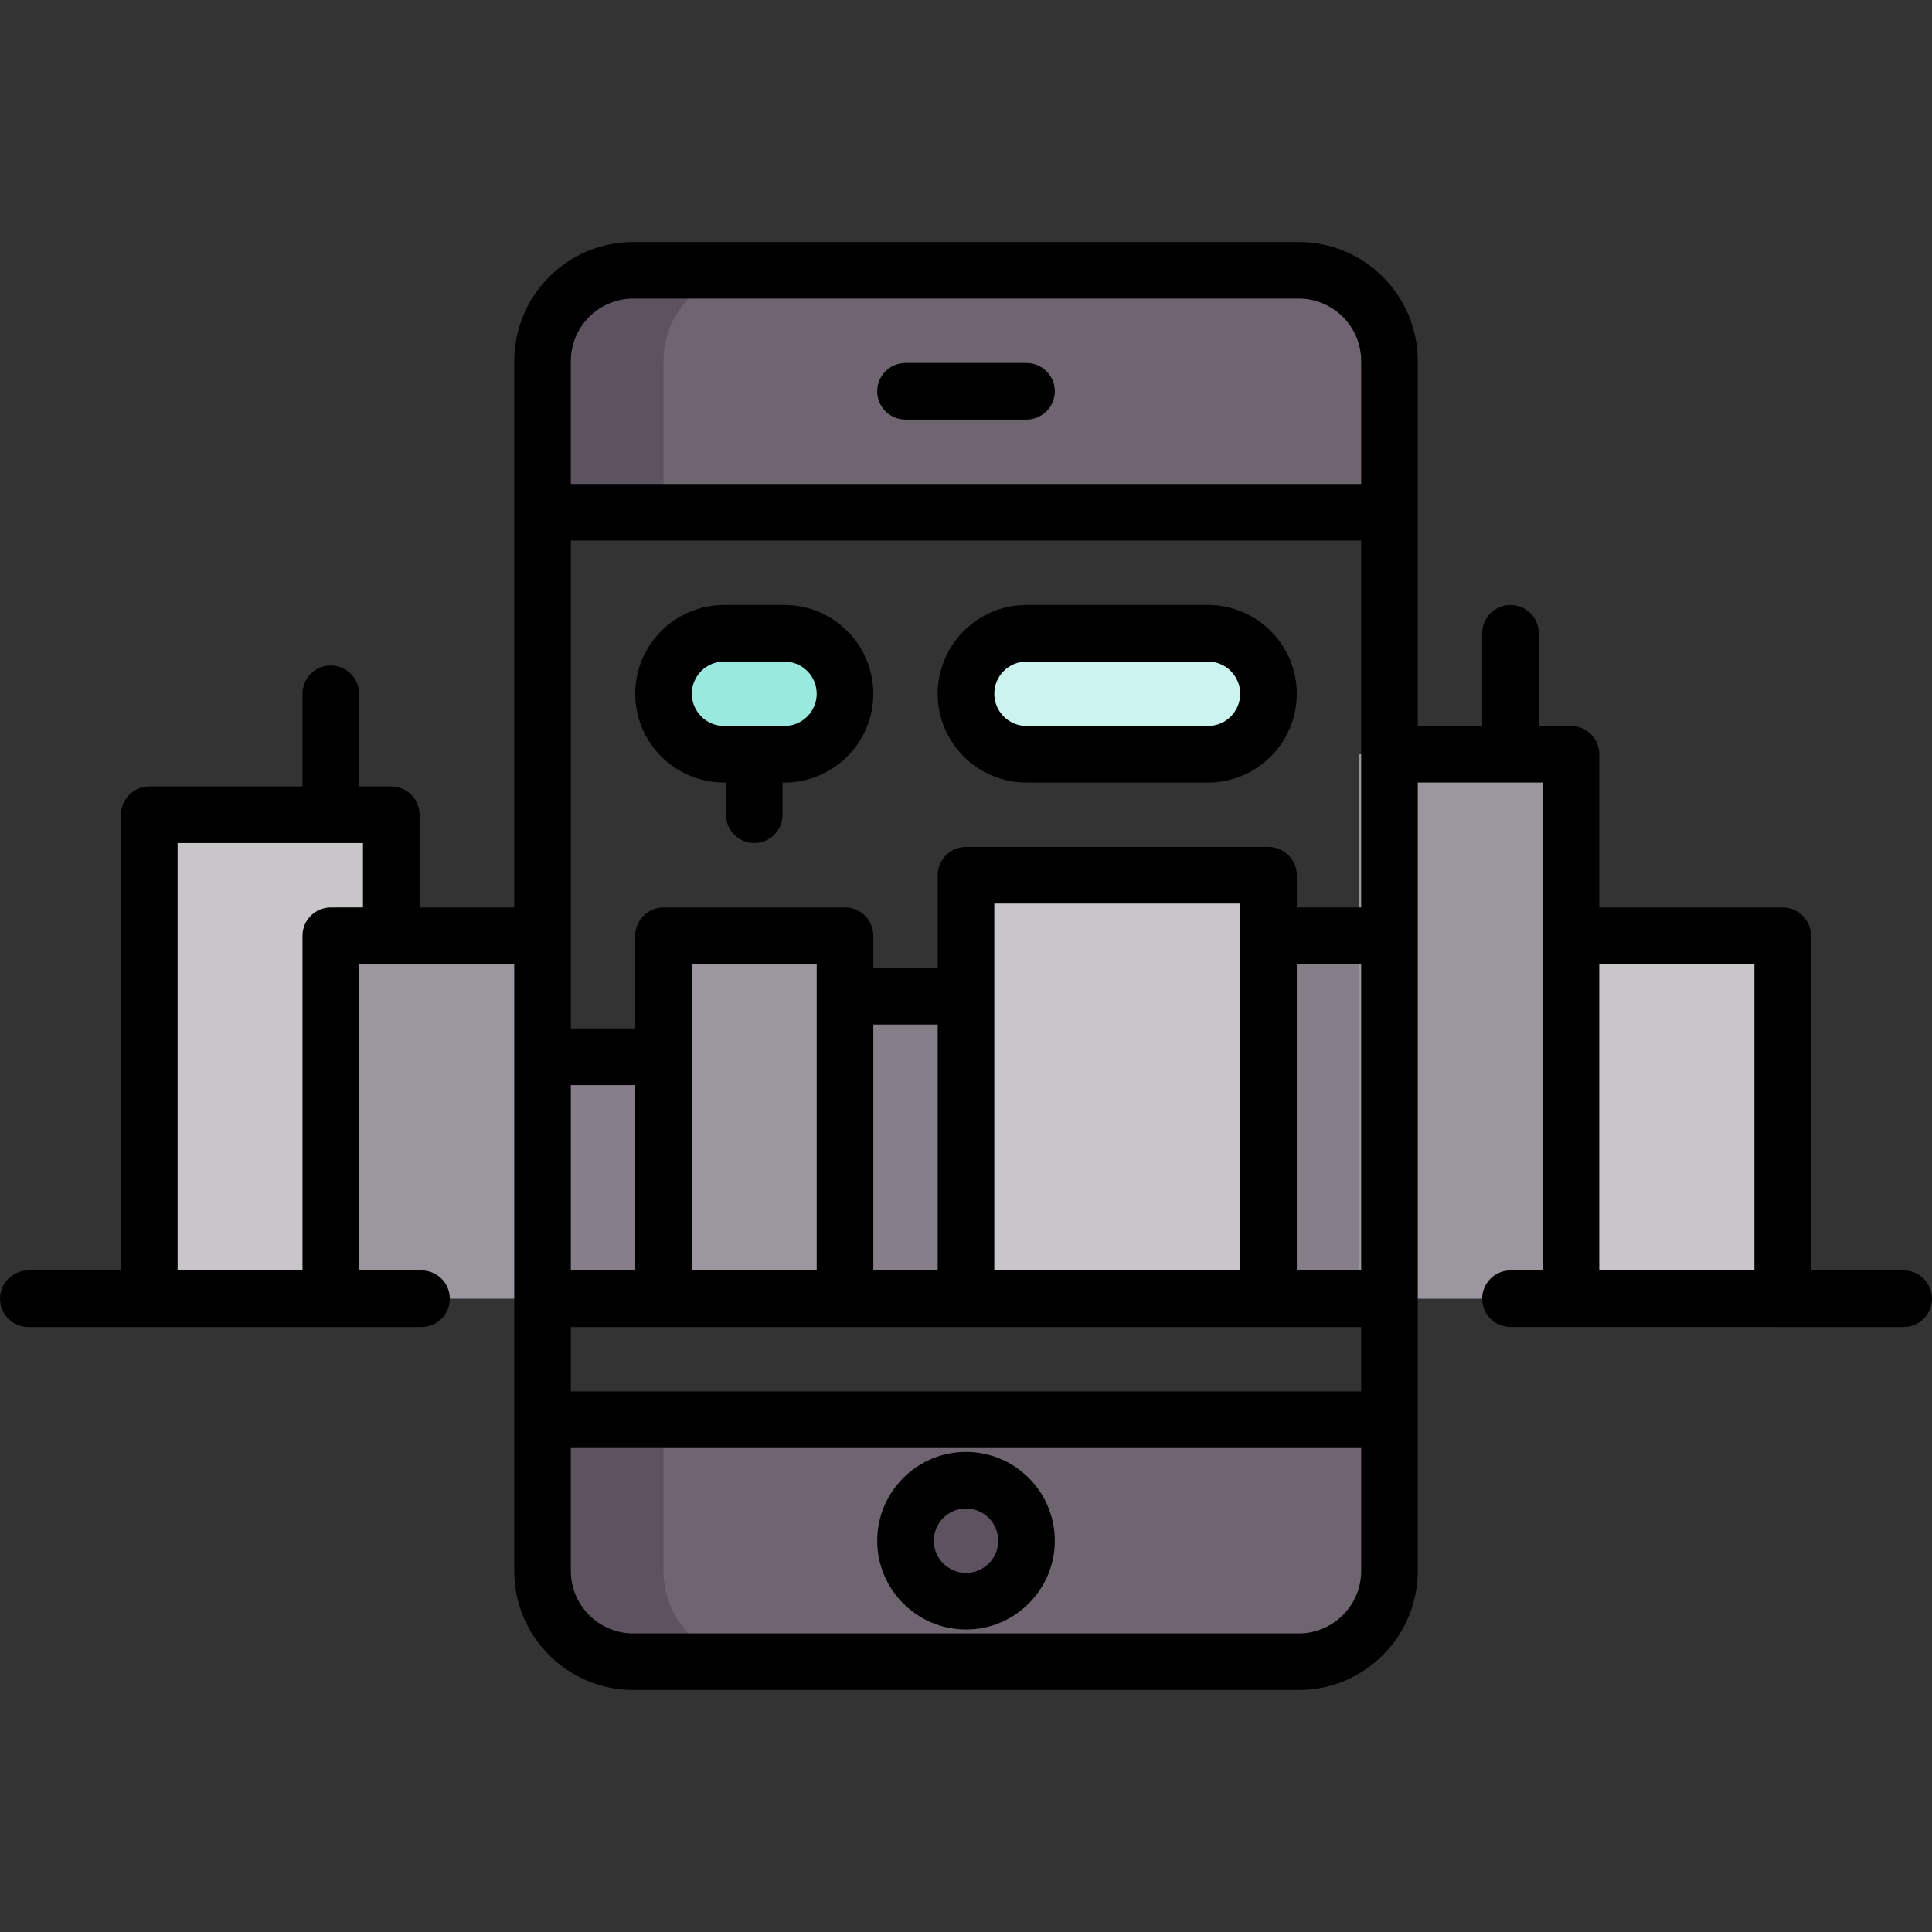 <?xml version="1.0" encoding="iso-8859-1"?>
<!-- Generator: Adobe Illustrator 19.0.0, SVG Export Plug-In . SVG Version: 6.00 Build 0)  -->
<svg version="1.1" id="Capa_1" xmlns="http://www.w3.org/2000/svg" xmlns:xlink="http://www.w3.org/1999/xlink" x="0px" y="0px"
	 viewBox="0 0 512 512" style="enable-background:new 0 0 512 512;" xml:space="preserve">
<rect x="0" y="0" width="512" height="512" fill="#333333" stroke="none"/>
<path style="fill:#6F6571;" d="M344.177,440.37H167.823c-13.282,0-24.048-10.767-24.048-24.048v-40.081h224.452v40.081
	C368.226,429.603,357.459,440.37,344.177,440.37z"/>
<path style="fill:#5D5360;" d="M175.839,416.322v-40.081h-32.065v40.081c0,13.282,10.767,24.048,24.048,24.048h32.065
	C186.605,440.37,175.839,429.603,175.839,416.322z"/>
<path style="fill:#6F6571;" d="M344.177,71.628H167.823c-13.282,0-24.048,10.767-24.048,24.048v40.081h224.452V95.676
	C368.226,82.395,357.459,71.628,344.177,71.628z"/>
<path style="fill:#5D5360;" d="M175.839,95.676v40.081h-32.065V95.676c0-13.282,10.767-24.048,24.048-24.048h32.065
	C186.605,71.628,175.839,82.395,175.839,95.676z"/>
<g>
	<rect x="223.94" y="264.019" style="fill:#867E88;" width="32.06" height="80.16"/>
	<rect x="143.77" y="280.049" style="fill:#867E88;" width="32.06" height="64.13"/>
	<rect x="336.16" y="247.979" style="fill:#867E88;" width="24.05" height="96.19"/>
</g>
<g>
	<rect x="39.565" y="215.919" style="fill:#C9C6CA;" width="64.13" height="128.26"/>
	<rect x="416.32" y="247.979" style="fill:#C9C6CA;" width="56.11" height="96.19"/>
</g>
<g>
	<rect x="87.66" y="247.979" style="fill:#9C969E;" width="56.11" height="96.19"/>
	<rect x="175.84" y="247.979" style="fill:#9C969E;" width="48.1" height="96.19"/>
	<rect x="360.21" y="199.889" style="fill:#9C969E;" width="56.11" height="144.29"/>
</g>
<rect x="256" y="231.949" style="fill:#C9C6CA;" width="80.16" height="112.23"/>
<circle style="fill:#5D5360;" cx="256" cy="408.309" r="16.03"/>
<path style="fill:#CCF4EF;" d="M320.129,199.886h-48.097c-8.854,0-16.032-7.178-16.032-16.032l0,0
	c0-8.854,7.178-16.032,16.032-16.032h48.097c8.854,0,16.032,7.178,16.032,16.032l0,0
	C336.161,192.708,328.983,199.886,320.129,199.886z"/>
<path style="fill:#99E9DF;" d="M207.903,199.886h-16.032c-8.854,0-16.032-7.178-16.032-16.032l0,0
	c0-8.854,7.178-16.032,16.032-16.032h16.032c8.854,0,16.032,7.178,16.032,16.032l0,0
	C223.935,192.708,216.758,199.886,207.903,199.886z"/>
<path d="M504.5,336.676h-24.564v-88.693c0-4.142-3.358-7.5-7.5-7.5h-48.613v-40.597c0-4.142-3.358-7.5-7.5-7.5h-8.532v-24.564
	c0-4.142-3.358-7.5-7.5-7.5s-7.5,3.358-7.5,7.5v24.564h-17.065v-96.71c0-17.396-14.152-31.548-31.548-31.548H167.823
	c-17.396,0-31.548,14.152-31.548,31.548v144.807h-25.081v-24.564c0-4.142-3.358-7.5-7.5-7.5h-8.532v-24.564
	c0-4.142-3.358-7.5-7.5-7.5s-7.5,3.358-7.5,7.5v24.564H39.564c-4.142,0-7.5,3.358-7.5,7.5v120.758H7.5c-4.142,0-7.5,3.358-7.5,7.5
	s3.358,7.5,7.5,7.5h104.206c4.142,0,7.5-3.358,7.5-7.5s-3.358-7.5-7.5-7.5H95.161v-81.193h41.113v160.839
	c0,17.396,14.152,31.548,31.548,31.548h176.354c17.396,0,31.548-14.152,31.548-31.548V207.386h33.097v129.29h-8.529
	c-4.142,0-7.5,3.358-7.5,7.5s3.358,7.5,7.5,7.5H504.5c4.142,0,7.5-3.358,7.5-7.5S508.642,336.676,504.5,336.676z M87.661,240.483
	c-4.142,0-7.5,3.358-7.5,7.5v88.693H47.064V223.418h49.129v17.064L87.661,240.483L87.661,240.483z M151.274,143.257h209.451v97.226
	h-17.064v-8.532c0-4.142-3.358-7.5-7.5-7.5H256c-4.142,0-7.5,3.358-7.5,7.5v24.564h-17.064v-8.532c0-4.142-3.358-7.5-7.5-7.5
	h-48.097c-4.142,0-7.5,3.358-7.5,7.5v24.564h-17.064v-129.29H151.274z M263.5,336.676V239.45h65.161v97.226H263.5z M231.436,336.676
	v-65.161H248.5v65.161H231.436z M183.339,336.676v-81.193h33.097v81.193H183.339z M151.274,336.676v-49.129h17.064v49.129H151.274z
	 M343.661,255.483h17.064v81.193h-17.064V255.483z M151.274,351.676h209.451v17.064H151.274V351.676z M167.823,79.128h176.354
	c9.125,0,16.548,7.423,16.548,16.548v32.581H151.274V95.676C151.274,86.551,158.698,79.128,167.823,79.128z M344.177,432.87H167.823
	c-9.125,0-16.548-7.423-16.548-16.548v-32.581h209.451v32.581C360.726,425.447,353.302,432.87,344.177,432.87z M423.823,255.483
	h41.113v81.193h-41.113V255.483z"/>
<path d="M239.968,111.192h32.064c4.142,0,7.5-3.358,7.5-7.5s-3.358-7.5-7.5-7.5h-32.064c-4.142,0-7.5,3.358-7.5,7.5
	S235.826,111.192,239.968,111.192z"/>
<path d="M256,384.773c-12.976,0-23.532,10.557-23.532,23.532s10.557,23.532,23.532,23.532c12.975,0,23.532-10.557,23.532-23.532
	S268.976,384.773,256,384.773z M256,416.838c-4.705,0-8.532-3.828-8.532-8.532s3.828-8.532,8.532-8.532
	c4.704,0,8.532,3.828,8.532,8.532S260.705,416.838,256,416.838z"/>
<path d="M191.871,207.386h0.516v8.532c0,4.142,3.358,7.5,7.5,7.5s7.5-3.358,7.5-7.5v-8.532h0.516
	c12.976,0,23.532-10.557,23.532-23.532c0-12.975-10.557-23.532-23.532-23.532h-16.032c-12.976,0-23.532,10.557-23.532,23.532
	C168.339,196.829,178.896,207.386,191.871,207.386z M191.871,175.322h16.032c4.705,0,8.532,3.828,8.532,8.532
	c0,4.704-3.828,8.532-8.532,8.532h-16.032c-4.705,0-8.532-3.828-8.532-8.532C183.339,179.15,187.167,175.322,191.871,175.322z"/>
<path d="M272.032,207.386h48.097c12.976,0,23.532-10.557,23.532-23.532c0-12.975-10.557-23.532-23.532-23.532h-48.097
	c-12.976,0-23.532,10.557-23.532,23.532C248.5,196.829,259.057,207.386,272.032,207.386z M272.032,175.322h48.097
	c4.705,0,8.532,3.828,8.532,8.532c0,4.704-3.828,8.532-8.532,8.532h-48.097c-4.705,0-8.532-3.828-8.532-8.532
	C263.5,179.15,267.328,175.322,272.032,175.322z"/>
<g>
</g>
<g>
</g>
<g>
</g>
<g>
</g>
<g>
</g>
<g>
</g>
<g>
</g>
<g>
</g>
<g>
</g>
<g>
</g>
<g>
</g>
<g>
</g>
<g>
</g>
<g>
</g>
<g>
</g>
</svg>
